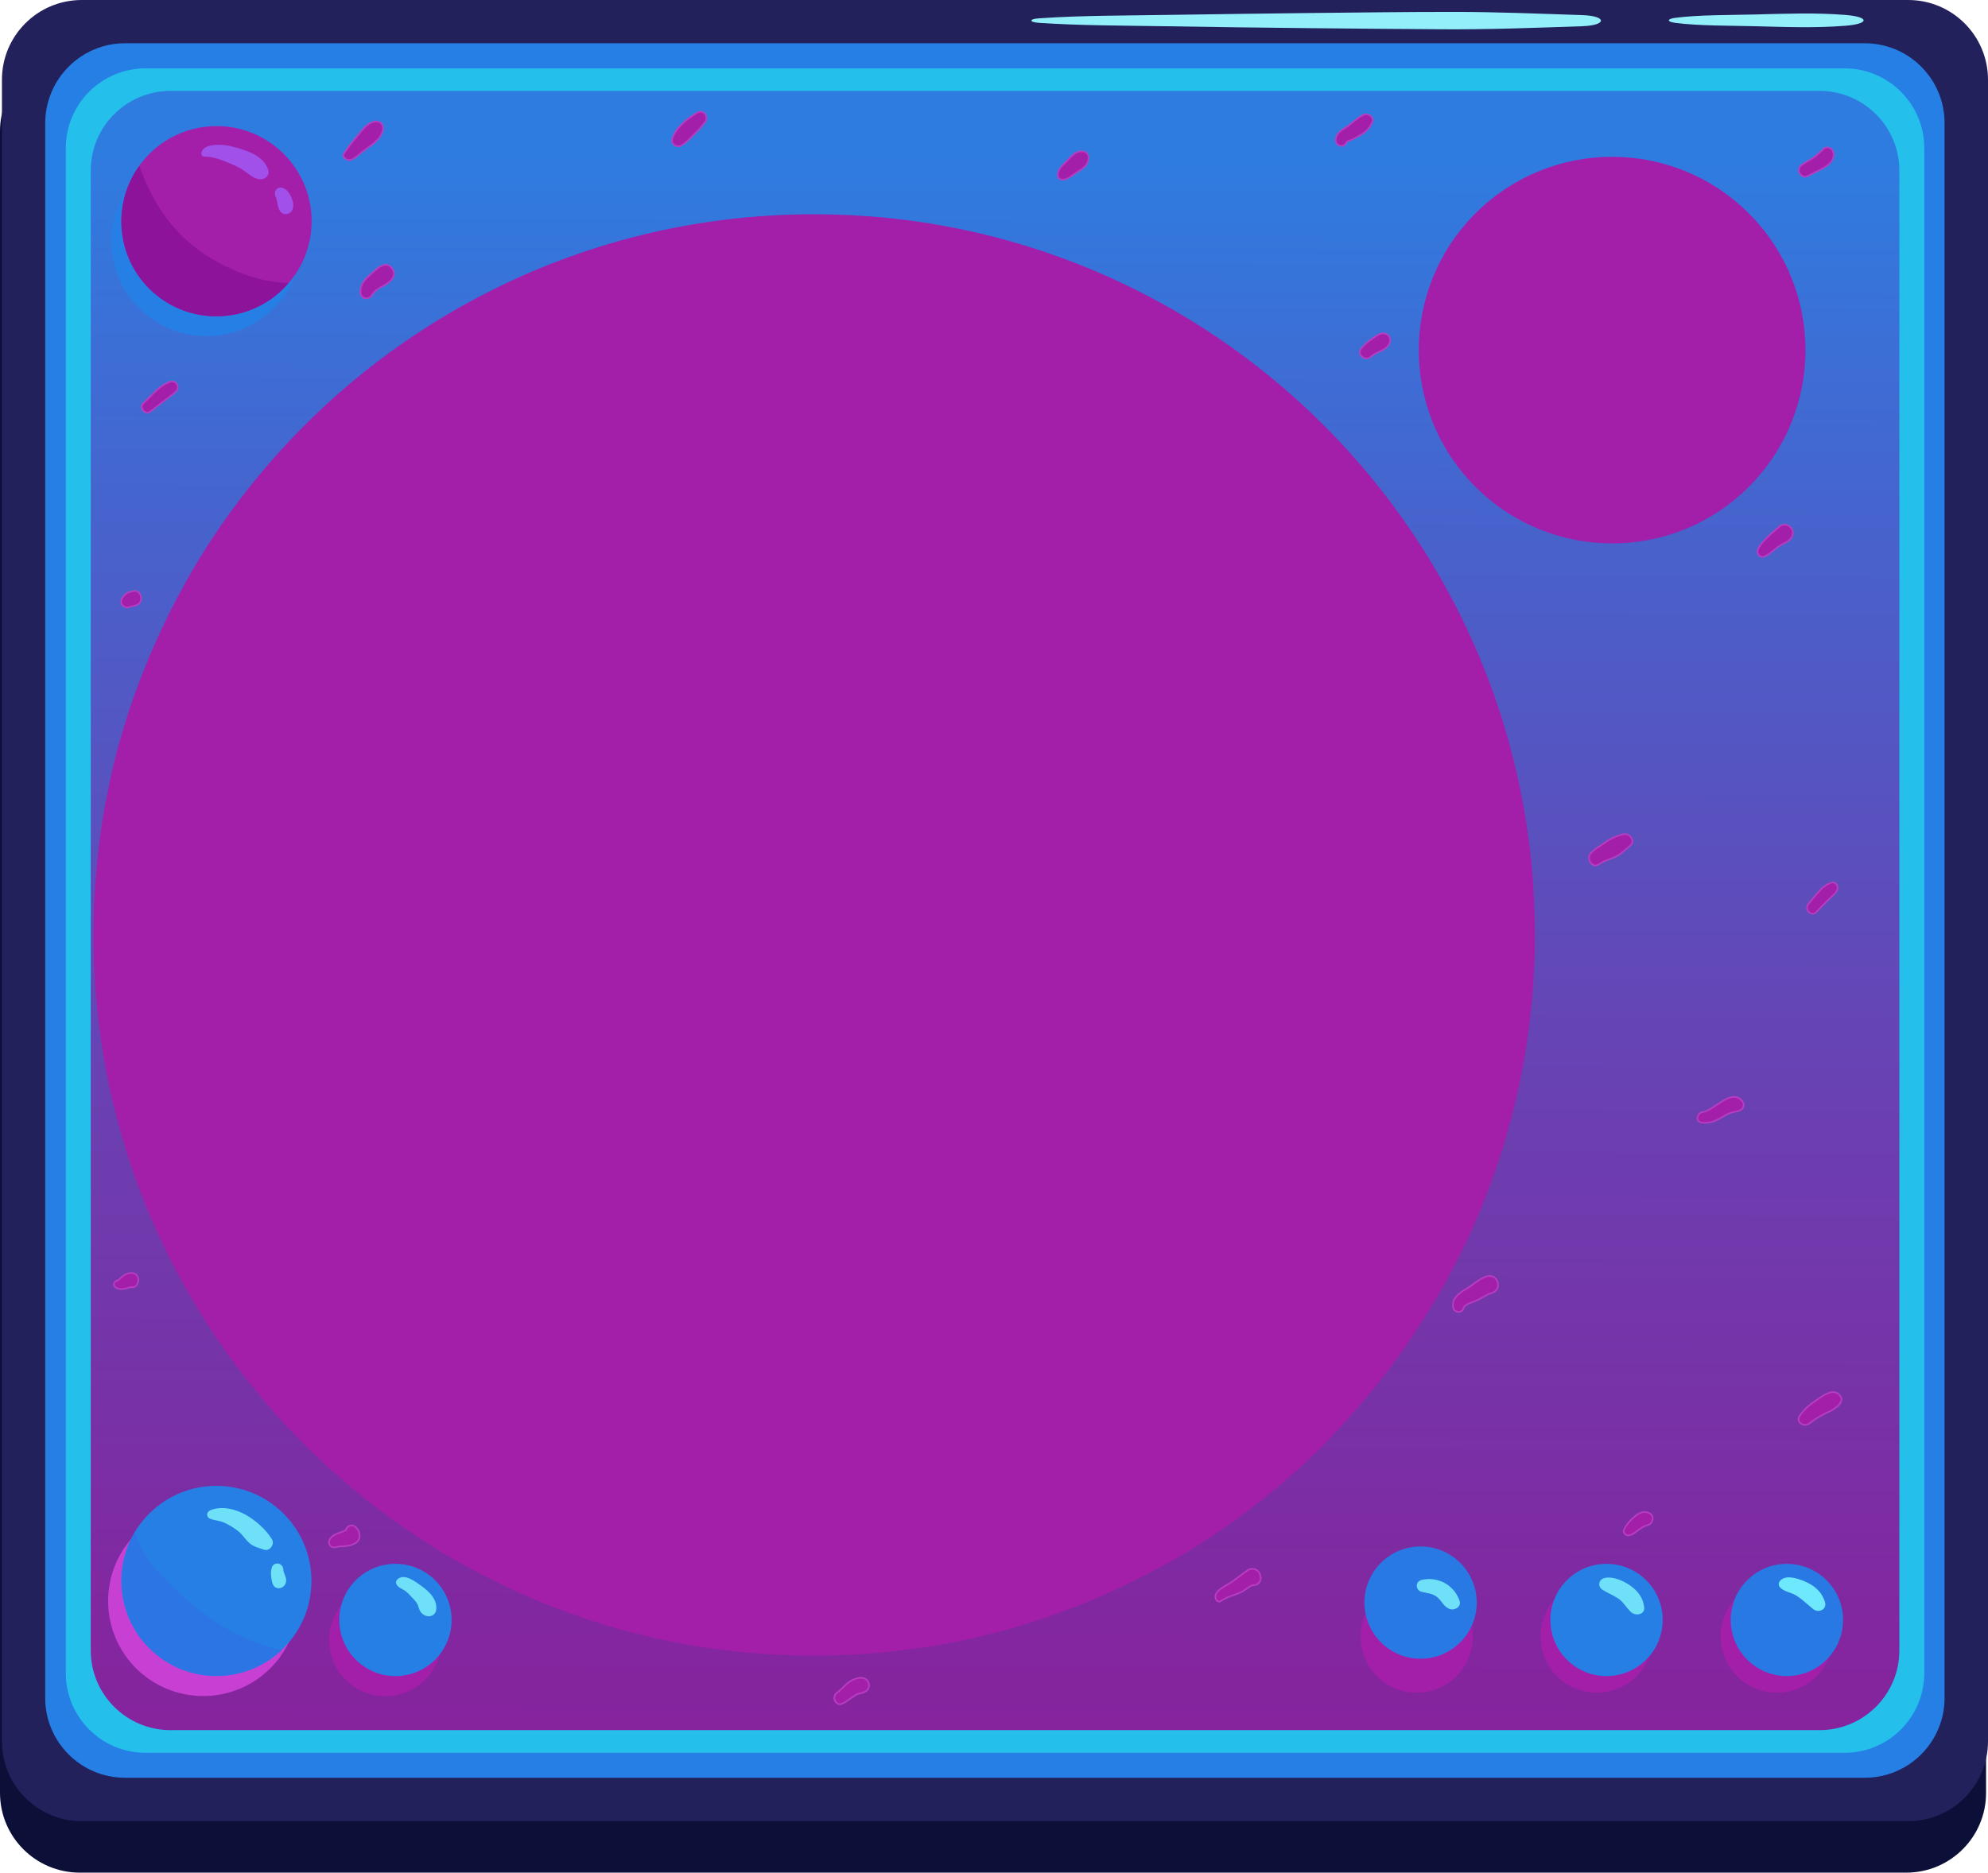 <?xml version="1.0" encoding="utf-8"?>
<!-- Generator: Adobe Illustrator 23.0.1, SVG Export Plug-In . SVG Version: 6.00 Build 0)  -->
<svg version="1.1" id="Layer_1" xmlns="http://www.w3.org/2000/svg" xmlns:xlink="http://www.w3.org/1999/xlink" x="0px" y="0px"
	 viewBox="0 0 1235.7 1164.3" style="enable-background:new 0 0 1235.7 1164.3;" xml:space="preserve">
<style type="text/css">
	.st0{fill:#0C0F38;}
	.st1{fill:#22215B;}
	.st2{fill:#267FE5;}
	.st3{fill:#25BFEC;}
	.st4{fill:url(#SVGID_1_);}
	.st5{fill:#A31FA9;}
	.st6{fill:#C840D3;}
	.st7{fill:#2979E4;}
	.st8{fill:#2C75E4;}
	.st9{fill:#8D139B;}
	.st10{fill:#A250EA;}
	.st11{fill:#6EE1F8;}
	.st12{fill:#6EE8FC;}
	.st13{fill:#93EFF9;}
	.st14{fill:#E4AE5E;}
	.st15{fill:#A31FA9;stroke:#B73DC1;stroke-miterlimit:10;}
	.st16{display:none;}
	.st17{display:inline;}
	.st18{fill:#A139FF;}
	.st19{fill:#594A41;}
	.st20{fill:url(#SVGID_2_);stroke:#FFFFFF;stroke-miterlimit:10;}
	.st21{fill:#392E27;}
	.st22{fill:#2F7FD7;}
	.st23{fill:#4ABF9F;}
	.st24{fill:#0C0D36;stroke:#8938A6;stroke-miterlimit:10;}
	.st25{fill:#0C0D36;}
</style>
<g id="Object">
	<title>record_player</title>
	<g id="record_base">
		<path class="st0" d="M49.6,32h1135.3c27.4,0,49.6,22.2,49.6,49.6v1033.1c0,27.4-22.2,49.6-49.6,49.6H49.6
			c-27.4,0-49.6-22.2-49.6-49.6V81.6C0,54.2,22.2,32,49.6,32z"/>
		<path class="st1" d="M50.8,0h1135.3c27.4,0,49.6,22.2,49.6,49.6v1033.1c0,27.4-22.2,49.6-49.6,49.6H50.8
			c-27.4,0-49.6-22.2-49.6-49.6V49.6C1.2,22.2,23.4,0,50.8,0z"/>
		<path class="st2" d="M77.7,26.9h1081.4c27.4,0,49.6,22.2,49.6,49.6v979.2c0,27.4-22.2,49.6-49.6,49.6H77.7
			c-27.4,0-49.6-22.2-49.6-49.6V76.5C28.2,49.1,50.4,26.9,77.7,26.9z"/>
		<path class="st3" d="M90.5,42.5h1056c27.4,0,49.6,22.2,49.6,49.6v948.1c0,27.4-22.2,49.6-49.6,49.6H90.5
			c-27.4,0-49.6-22.2-49.6-49.6V92.1C40.9,64.7,63.1,42.5,90.5,42.5z"/>
		
			<linearGradient id="SVGID_1_" gradientUnits="userSpaceOnUse" x1="617.007" y1="-59.11" x2="619.569" y2="1064.997" gradientTransform="matrix(1 0 0 -1 0 1161.89)">
			<stop  offset="0" style="stop-color:#8B1E98"/>
			<stop  offset="0.175" style="stop-color:#83269F"/>
			<stop  offset="0.455" style="stop-color:#6C3EB0"/>
			<stop  offset="0.801" style="stop-color:#4763CD"/>
			<stop  offset="1" style="stop-color:#2F7CE0"/>
		</linearGradient>
		<path class="st4" d="M106,56.5h1025c27.4,0,49.6,22.2,49.6,49.6v920c0,27.4-22.2,49.6-49.6,49.6H106c-27.4,0-49.6-22.2-49.6-49.6
			v-920C56.4,78.7,78.6,56.5,106,56.5z"/>
		
			<ellipse transform="matrix(0.707 -0.707 0.707 0.707 139.664 772.39)" class="st5" cx="1002.2" cy="217.6" rx="120.2" ry="120.2"/>
		<circle class="st2" cx="128.3" cy="149.9" r="59.1"/>
		<circle class="st5" cx="134.6" cy="137.5" r="59.1"/>
		<circle class="st6" cx="126.3" cy="995.4" r="59.1"/>
		
			<ellipse transform="matrix(0.707 -0.707 0.707 0.707 -655.648 383.088)" class="st2" cx="134.6" cy="983" rx="59.1" ry="59.1"/>
		<circle class="st5" cx="239.5" cy="1019.7" r="34.9"/>
		<circle class="st2" cx="245.8" cy="1007.2" r="34.9"/>
		<circle class="st5" cx="880.6" cy="1017.5" r="34.9"/>
		<circle class="st5" cx="992.5" cy="1017.5" r="34.9"/>
		<circle class="st5" cx="1104.4" cy="1017.5" r="34.9"/>
		<circle class="st7" cx="883" cy="996.4" r="34.9"/>
		
			<ellipse transform="matrix(0.707 -0.707 0.707 0.707 -419.656 1001.26)" class="st2" cx="998.8" cy="1007.2" rx="34.9" ry="34.9"/>
		<circle class="st7" cx="1110.7" cy="1007.2" r="34.9"/>
		<path class="st8" d="M150,1017.3c-21-9.8-37.7-25-53.2-41.9c-6.4-7-10.2-14.4-13.1-22.3c-16.5,28.1-7.1,64.3,21,80.8
			c22.6,13.3,51.2,10,70.3-7.9C166.4,1024,158,1021,150,1017.3z"/>
		<path class="st9" d="M179.3,176c-10.5-0.4-20.8-2.7-30.5-6.6c-33.4-13.6-51.3-35.7-62.2-66.3c-19.1,26.4-13.2,63.3,13.2,82.4
			C124.7,203.5,159.3,199.4,179.3,176z"/>
		<path class="st10" d="M166.7,105.6c-2.9-9.3-14.8-12.6-23.2-14.7c-4.6-1.2-17.5-2.3-18.4,4.6c0,1,0.8,1.9,1.9,1.9l0,0
			c5.1-0.2,10.8,2,15.4,4c3.1,1.2,6.1,2.7,8.9,4.4c3.1,2.1,5.7,4.9,9.6,5.6C164.2,112,167.9,109.4,166.7,105.6z"/>
		<path class="st10" d="M180.8,122.1c-1.1-2.6-3.4-5.3-6.3-5.5c-2.1,0-3.7,1.7-3.7,3.7c0.1,1,0.4,2,0.9,2.9
			c-0.4-0.7,0.2,0.6,0.2,0.6c0.1,0.5,0.2,0.9,0.3,1.4c0.4,2,0.6,4.1,1.8,5.9c1.2,2,3.9,2.6,5.9,1.4c0.6-0.4,1.1-0.8,1.4-1.4
			C183.2,128.1,182.1,125,180.8,122.1z"/>
		<path class="st11" d="M169,957c-3.6-6-10.2-11.8-16.3-15.2c-6.3-3.6-15.1-5.7-22-2.8c-2.5,1.1-2.7,4.3,0,5.3
			c2.9,1.1,6,1.1,8.9,2.5c3.2,1.5,6.3,3.4,9,5.6c2.5,2.2,4.2,5.2,6.8,7.3s5.6,2.7,8.7,3.8C167.8,964.7,170.9,960.1,169,957z"/>
		<path class="st11" d="M177.7,981.2c-0.4-1.8-1.6-3.8-1.6-5.5c-0.1-2-1.7-3.6-3.8-3.6c-1.6,0-2.9,1.1-3.4,2.6
			c-0.6,2.2-0.6,4.5-0.2,6.7c0.3,2,0.8,5.6,3.8,6C176.1,987.9,178.6,984.6,177.7,981.2z"/>
		<path class="st12" d="M1134.4,996.2c-2-6.7-6.8-10.6-13.1-13.2c-4.3-1.7-12.2-4.4-15.3,0.5c-0.6,1.1-0.5,2.5,0.4,3.4
			c2.2,2.6,7,3.2,9.9,5c3.8,2.3,7.2,5.7,10.7,8.5C1130.2,1003.1,1135.7,1000.8,1134.4,996.2z"/>
		<path class="st11" d="M1022,999.5c-0.6-6.1-4-10.5-9-13.9c-4-2.8-11.3-6-16.2-4.3c-2,0.6-3.2,2.8-2.6,4.8c0.3,0.9,0.9,1.7,1.7,2.2
			c3.1,2,6.5,3.4,9.6,5.3c3.6,2.2,5.5,6.4,8.7,9C1017,1004.8,1022.4,1003.8,1022,999.5z"/>
		<path class="st11" d="M907.2,995.2c-3.4-9.9-13.8-15.4-23.9-12.8c-2,0.6-3.1,2.7-2.5,4.7c0.4,1.2,1.3,2.2,2.5,2.5
			c3.3,0.9,7,1,9.8,3.2c3,2.3,3.9,5.7,7.5,7.4C903.8,1001.7,908.6,999.2,907.2,995.2z"/>
		<path class="st11" d="M262,986.1c-3.7-2.6-10.7-8.3-15-4.1c-0.9,0.9-1.1,2.3-0.4,3.3c1.1,1.7,2.6,2.2,4.3,3.2
			c2.1,1.2,3.8,3.2,5.5,5s3.1,3.2,3.7,5.5c0.7,2.9,2.3,5.1,5.3,5.8c2.3,0.5,5-0.7,5.6-3.2C272.3,994.8,267,989.7,262,986.1z"/>
		<path class="st13" d="M983.5,9.4c-27-0.9-52.9-2-80.3-2c-29.9,0-59.9,0.4-89.8,0.7c-27.7,0.3-55.3,0.7-82.9,1.1
			c-27.6,0.5-58.1,0.3-84.7,2.2c-6.3,0.4-6.3,2.4,0,2.8c24.5,1.7,52.3,1.7,77.7,2.1c29.9,0.5,59.9,0.9,89.8,1.2
			c27.6,0.3,55.3,0.5,82.9,0.7c29.8,0.2,57.8-0.9,87.2-1.9C999,15.8,999,9.9,983.5,9.4z"/>
		<path class="st13" d="M1147.2,9.3c-18.6-1.5-37.1-0.8-56.3-0.3c-16.3,0.4-35.3,0.2-49.7,2.1c-5.2,0.7-5.2,2.4,0,3.1
			c14.4,1.9,33.4,1.7,49.7,2.1c19.2,0.5,37.7,1.2,56.3-0.3C1162.1,14.8,1162.1,10.5,1147.2,9.3z"/>
		<path class="st14" d="M1023.1,948.4"/>
		<g>
			<path class="st15" d="M233,75.6c-5.4,1-7.9,5.6-11.3,9.5c-2.9,3.3-5.6,6.8-8,10.5c-0.4,0.6-0.4,1.4,0,2c3.6,4.9,8.3-0.8,11.6-3.3
				c4.8-3.8,11.6-7.2,12.7-13.7c0.5-2.2-0.8-4.5-3.1-5C234.3,75.4,233.6,75.4,233,75.6z"/>
			<path class="st15" d="M242.4,165.4c-4.6-2.9-9.5,3.1-12.7,5.8c-3.5,2.9-6.4,6.8-5.5,11.6c0.6,3.3,5.3,3.5,6.8,0.9
				c1.9-3.1,4.2-4.3,7.4-6.1c2.1-1,3.9-2.4,5.4-4.2c1.8-2.5,1.3-5.9-1.2-7.7C242.6,165.6,242.5,165.5,242.4,165.4z"/>
			<path class="st15" d="M106,237.3c-7,2.2-11.6,8.7-16.9,13.4c-2.9,2.5,1,7.5,4.1,5.3c2.8-2,5.5-4.2,8.2-6.3s5.6-4,8.1-6.5
				S109.5,236.2,106,237.3z"/>
			<path class="st15" d="M433.5,70c-6,3.5-13.6,9.3-15.6,16.3c-1,3.3,2.7,5.7,5.5,4.2s5.2-4.2,7.5-6.4c2.6-2.5,5.1-5.2,7.3-8.1
				C440.7,72.8,437.6,67.7,433.5,70z"/>
			<path class="st15" d="M676.5,97c-0.3-1.4-1.4-2.5-2.8-2.8c-5-0.8-7.5,2.8-10.7,6c-2.5,2.5-6.2,5.6-5.4,9.5c0.3,1.2,1.4,2,2.6,2
				c3.2,0.3,6.6-3.1,9.2-4.6C673.3,104.6,677.2,102.4,676.5,97z"/>
			<path class="st15" d="M847.2,71.5c-3.7,2-6.6,5-10,7.3c-2.8,1.9-6.4,3.7-6.9,7.5c-0.7,4.5,5.2,6.3,6.8,1.9c0.2-0.4,2.4-1,2.8-1.2
				c1.6-0.7,3.2-1.5,4.7-2.4c3.8-2.2,6.7-4.5,8.4-8.7C854.3,72.5,850,70,847.2,71.5z"/>
			<path class="st15" d="M860.1,207.3c-3-0.1-5.2,2-7.5,3.6c-2.6,1.6-4.9,3.7-6.7,6.1c-2.7,3.7,3.1,7.9,6.2,4.8
				c3.8-3.8,11.7-3.9,12-10.5C864,209.1,862.2,207.3,860.1,207.3z"/>
			<path class="st15" d="M1137.8,92.3c-0.8-0.5-1.9-0.7-2.8-0.5c-1,0.4-1.1,0.4-0.2,0.1c-1,0.3-1.8,0.9-2.3,1.8
				c-0.3,0.4,0.1,0-0.6,0.5c-0.9,0.7-1.8,1.4-2.6,2.2c-2.8,2.4-6.3,4-9.3,6.1c-4.2,2.8-0.5,9.3,4,6.8c3.2-1.8,6.6-3.2,9.8-5.1
				c2-1.1,3.7-2.6,5-4.5C1140,97.3,1140.5,93.9,1137.8,92.3z"/>
			<path class="st15" d="M1104.9,328.6c0.6-0.9-1.2,0.7-1.4,1c-1.6,1.3-3.1,2.6-4.6,4.1c-2.4,2.4-5.2,5.2-6.4,8.4
				c-0.8,2.2,1.8,5,4,4c3.5-1.4,6.2-4.5,9.4-6.6c2.8-1.8,6.3-2.6,7.9-5.7C1116.7,327.9,1108.5,323.1,1104.9,328.6z"/>
			<path class="st15" d="M1009.3,518.7c-4.1,0.8-7.9,2.5-11.3,4.9c-3.1,2.3-6.6,3.9-9.2,6.9c-3.1,3.5,1.1,9.8,5.2,6.8
				c2.8-2.1,6.3-2.9,9.5-4.3c4-1.8,6.6-4.6,9.9-7.3S1013,517.8,1009.3,518.7z"/>
			<path class="st15" d="M1138.1,548.9c-2.9,1.1-5.5,3-7.5,5.4c-2.3,2.5-4.3,5.1-6.5,7.7c-2.9,3.4,1.8,8.3,5,5
				c1.9-2,3.8-4.1,5.8-6.1c2.2-2.2,4.6-4,6.5-6.5S1141.6,547.7,1138.1,548.9z"/>
			<path class="st15" d="M1083.3,685.1c-6.6-9.4-17.8,5.5-24.9,6.3c-3.4,0.4-4.9,5.8-0.9,6.5c4.6,0.8,8.4-0.7,12.4-3
				c2-1.3,4.2-2.4,6.4-3.2c2.4-0.8,4.3-0.3,6.4-2.1C1083.9,688.4,1084.2,686.5,1083.3,685.1z"/>
			<path class="st15" d="M1143.2,867.1c-4-4-10,0.6-13.5,3c-4.3,2.8-8.2,5.9-11.1,10.2c-2.6,3.9,2.9,7.3,6.1,4.7
				c3.7-3,7.9-5.4,12.2-7.3C1140.2,876.1,1147.8,871.6,1143.2,867.1z"/>
			<path class="st15" d="M1025.6,941c-3.7-2.2-7.1-0.2-10,2.3c-2.4,2.1-5.1,5-6.2,8c-0.8,2,1.5,3.7,3.3,3.3c2.3-0.5,4.4-2.4,6.3-3.8
				c1-0.7,2.1-1.4,3.2-1.9c0.3-0.1,0.9-0.3,1-0.4h-0.1c0.2-0.1,0.7-0.3,1.1-0.4C1027.2,947.8,1028.6,942.8,1025.6,941z"/>
			<path class="st15" d="M924.5,793.5c-5.1,1.2-9,5.7-13.6,8.2c-4.3,2.4-9,6.1-7.5,11.7c0.5,1.7,2.4,2.7,4.1,2.2
				c1.1-0.3,1.9-1.2,2.2-2.2c0.7-2.6,5.8-3.8,7.9-4.7c3.3-1.4,6.1-3.8,9.7-4.8C934,801.8,931.2,791.9,924.5,793.5z"/>
			<path class="st15" d="M783.5,980.3c-0.1-0.4-0.2-0.8-0.2-1.2c-0.8-2.7-3.6-4.3-6.3-3.5c-0.4,0.1-0.8,0.3-1.2,0.5
				c-4.7,3.2-8.7,6.9-13.7,9.6c-3,1.7-8.5,5-6,9.1c0.6,0.9,1.8,1.3,2.7,0.7c2.6-1.9,5.8-3,8.9-4.1c1.5-0.5,3-1.1,4.4-1.8
				c2-1,5.1-4.1,7.4-4.1c2.3,0,4.2-2,4.1-4.3C783.6,980.9,783.6,980.6,783.5,980.3z"/>
			<path class="st15" d="M540,1046.7c-1.5-5.3-8-3.6-11.3-1.5s-5.4,5-8.4,7.2c-3.8,2.9-0.6,9,3.8,6.6c3-1.6,5.5-3.9,8.5-5.5
				c1.3-0.7,2.7-0.6,4.1-1.2C539.1,1051.4,540.7,1049.3,540,1046.7z"/>
			<path class="st15" d="M223.4,954.3c0.2-2-0.9-3.3-2.4-4.9c-1.5-1.4-3.8-1.2-5.1,0.2c-0.4,0.5-0.7,1-0.9,1.7l-0.5,0.3
				c-1,0.5-2.1,1-3.3,1.3c-2.6,0.9-5.9,2.3-6.6,5.2c-0.5,1.7,0.5,3.4,2.2,3.9c0.2,0.1,0.5,0.1,0.7,0.1c1,0,2-0.2,2.9-0.5
				c0.7-0.2,2.1-0.2,3.1-0.2c3.3-0.3,6-0.7,8.6-2.9C223.2,957.4,223.7,955.8,223.4,954.3z"/>
			<path class="st15" d="M81.9,791.5c-2-0.1-4,0.6-5.6,2c-1.4,1-2.4,2.4-4,3c-1.1,0.3-1.8,1.5-1.4,2.7c0.2,0.5,0.5,0.9,0.9,1.2
				c2.8,2,6.6,0.8,9.5-0.2c1.5,0.5,3.1-0.1,3.8-1.5c0.3-0.6,0.6-1.3,0.8-2c0.6-2.2-0.8-4.5-3-5.1C82.5,791.5,82.2,791.5,81.9,791.5z
				"/>
			<path class="st15" d="M86.2,368.4c-0.9-0.9-2.2-1.3-3.4-0.9c-0.2,0.1-0.5,0.2-0.7,0.3c-1.1,0-2.2,0.4-3.2,1
				c-1.3,0.8-2.4,2-3.1,3.3c-0.8,1.5-0.6,3.3,0.6,4.5s3.1,1.4,4.5,0.6c0.1-0.1,0.3-0.2,0.5-0.2h0.1c1,0,1.9-0.2,2.8-0.6
				c-1.3,0.6,0,0,0.3-0.1c1.8-0.5,3.1-2.2,3.1-4.1C87.8,370.7,87.2,369.4,86.2,368.4z"/>
		</g>
		<path class="st5" d="M836.9,883.2c4.1-4.5,8-9,11.9-13.7l1.1-1.3c3.8-4.5,7.4-9.1,11-13.7l1.2-1.6c3.6-4.7,7.1-9.4,10.5-14.3
			c0.3-0.4,0.5-0.8,0.8-1.2c7.1-10.2,13.8-20.7,20.1-31.4l0.3-0.4c3-5.3,6-10.6,8.8-16c0.2-0.5,0.5-1,0.8-1.5c2.8-5.3,5.4-10.6,8-16
			l0.7-1.5c2.6-5.5,5-11.1,7.4-16.7l0.3-0.7c4.8-11.7,9.2-23.6,13.1-35.7c0.1-0.3,0.2-0.6,0.3-0.9c1.9-5.8,3.6-11.8,5.2-17.7
			l0.5-1.7c1.6-5.9,3-11.9,4.4-17.9c0.1-0.5,0.2-1,0.3-1.5c1.4-6.2,2.6-12.4,3.7-18.7l0,0c4.5-25.7,6.8-51.8,6.8-77.9
			c0-247.4-200.6-448-448-448c-148.3,0-279.8,72.1-361.3,183.1l-0.1,0.1c-10.8,14.7-20.7,30.1-29.6,46.1l-0.4,0.8
			c-2.9,5.3-5.8,10.6-8.5,16l0,0c-5.4,10.8-10.5,21.8-15.1,33.1c-0.2,0.5-0.4,0.9-0.6,1.4c-2.2,5.4-4.2,10.8-6.2,16.3
			c-0.2,0.5-0.4,1-0.6,1.6c-4,11.1-7.5,22.4-10.6,33.9l-0.5,1.8c-1.4,5.5-2.8,11-4,16.6l-0.5,2.6c-1.2,5.6-2.3,11.2-3.3,16.8
			c-0.1,0.6-0.2,1.2-0.3,1.7c-1,5.5-1.8,11.1-2.5,16.7c-0.1,0.5-0.1,1-0.2,1.5c-0.7,5.7-1.3,11.4-1.8,17.1c-0.1,1.1-0.2,2.1-0.3,3.2
			c-0.5,5.6-0.8,11.3-1.1,17c0,1-0.1,2-0.1,2.9c-0.2,5.9-0.4,11.9-0.4,17.9c0,22.8,1.7,45.6,5.1,68.2c1.7,11.1,3.8,22.1,6.3,33
			c0.9,3.6,1.8,7.2,2.7,10.7c1.8,7.2,3.8,14.2,6,21.3s4.5,14,7,20.8c62.8,171.5,227.5,294,420.8,294c6.4,0,12.7-0.2,19-0.4l2.4-0.1
			c6-0.3,12-0.7,17.9-1.2l3.1-0.3c5.8-0.5,11.7-1.2,17.4-2l2.9-0.4c5.9-0.8,11.8-1.7,17.6-2.8c0.6-0.1,1.2-0.2,1.7-0.3
			c5.9-1.1,11.8-2.3,17.6-3.6l1-0.2c5.8-1.3,11.6-2.8,17.4-4.4l2.5-0.7c5.5-1.5,11-3.2,16.5-5l2.8-0.9c5.5-1.8,10.9-3.7,16.2-5.7
			l2.3-0.9c5.6-2.1,11.1-4.3,16.5-6.6l0.7-0.3c5.5-2.3,10.9-4.8,16.3-7.3l1.4-0.7c5.2-2.5,10.4-5.1,15.6-7.8l2.3-1.2
			c5-2.7,10-5.4,14.9-8.3l2.4-1.3c5-2.9,9.9-6,14.7-9.1l1.5-1c10.1-6.6,20-13.6,29.5-21c0.4-0.3,0.9-0.7,1.3-1
			c4.6-3.6,9.1-7.2,13.5-11l1.8-1.5c4.4-3.7,8.7-7.5,12.9-11.4l1.5-1.4c4.3-4,8.6-8.1,12.8-12.3c0.2-0.2,0.3-0.3,0.5-0.5
			C828.4,892.2,832.6,887.7,836.9,883.2L836.9,883.2z"/>
	</g>
</g>
<g class="st16">
	<g id="record_place" class="st17">
		<circle class="st18" cx="505.9" cy="592.2" r="448"/>
		<circle class="st19" cx="505.9" cy="592.2" r="425.9"/>
		<circle class="st19" cx="505.9" cy="592.2" r="425.9"/>
		
			<linearGradient id="SVGID_2_" gradientUnits="userSpaceOnUse" x1="661.88" y1="851.99" x2="1513.68" y2="851.99" gradientTransform="matrix(6.123234e-17 -1 -1 -6.123234e-17 1357.89 1679.98)">
			<stop  offset="0" style="stop-color:#00E9F8"/>
			<stop  offset="6.015652e-02" style="stop-color:#00CDF0"/>
			<stop  offset="0.159" style="stop-color:#07A4E5"/>
			<stop  offset="0.265" style="stop-color:#2680DB"/>
			<stop  offset="0.377" style="stop-color:#3764D2"/>
			<stop  offset="0.496" style="stop-color:#424CCC"/>
			<stop  offset="0.628" style="stop-color:#493CC7"/>
			<stop  offset="0.779" style="stop-color:#4E32C5"/>
			<stop  offset="1" style="stop-color:#4F2EC4"/>
		</linearGradient>
		<circle class="st20" cx="505.9" cy="592.2" r="425.9"/>
		<path class="st21" d="M505.9,959c-202.3,0-366.8-164.5-366.8-366.8s164.6-366.8,366.8-366.8S872.7,390,872.7,592.2
			S708.2,959,505.9,959z M505.9,233.6c-197.7,0-358.5,160.8-358.5,358.5s160.8,358.5,358.5,358.5s358.5-160.8,358.5-358.5
			S703.6,233.6,505.9,233.6L505.9,233.6z M505.9,898.9c-169.1,0-306.7-137.6-306.7-306.7s137.6-306.7,306.7-306.7
			S812.6,423,812.6,592.2S675,898.9,505.9,898.9L505.9,898.9z M505.9,293.7c-164.6,0-298.4,133.9-298.4,298.4
			s133.9,298.4,298.4,298.4s298.4-133.9,298.4-298.4S670.5,293.7,505.9,293.7L505.9,293.7z M505.9,839.4
			c-136.3,0-247.2-110.9-247.2-247.2s110.9-247.3,247.2-247.3s247.2,110.9,247.2,247.3S642.2,839.4,505.9,839.4L505.9,839.4z
			 M505.9,353.2c-131.8,0-239,107.2-239,239s107.2,239,239,239s239-107.2,239-239S637.7,353.2,505.9,353.2z M505.9,777.6
			c-102.2,0-185.4-83.2-185.4-185.4s83.2-185.4,185.4-185.4S691.3,490,691.3,592.2S608.1,777.6,505.9,777.6L505.9,777.6z M505.9,415
			c-97.7,0-177.1,79.5-177.1,177.1s79.5,177.1,177.1,177.1S683,689.8,683,592.2S603.6,415,505.9,415L505.9,415z"/>
		<path class="st22" d="M505.9,959c-202.3,0-366.8-164.5-366.8-366.8s164.6-366.8,366.8-366.8S872.7,390,872.7,592.2
			S708.2,959,505.9,959z M505.9,233.6c-197.7,0-358.5,160.8-358.5,358.5s160.8,358.5,358.5,358.5s358.5-160.8,358.5-358.5
			S703.6,233.6,505.9,233.6L505.9,233.6z M505.9,898.9c-169.1,0-306.7-137.6-306.7-306.7s137.6-306.7,306.7-306.7
			S812.6,423,812.6,592.2S675,898.9,505.9,898.9L505.9,898.9z M505.9,293.7c-164.6,0-298.4,133.9-298.4,298.4
			s133.9,298.4,298.4,298.4s298.4-133.9,298.4-298.4S670.5,293.7,505.9,293.7L505.9,293.7z M505.9,839.4
			c-136.3,0-247.2-110.9-247.2-247.2s110.9-247.3,247.2-247.3s247.2,110.9,247.2,247.3S642.2,839.4,505.9,839.4L505.9,839.4z
			 M505.9,353.2c-131.8,0-239,107.2-239,239s107.2,239,239,239s239-107.2,239-239S637.7,353.2,505.9,353.2z M505.9,777.6
			c-102.2,0-185.4-83.2-185.4-185.4s83.2-185.4,185.4-185.4S691.3,490,691.3,592.2S608.1,777.6,505.9,777.6L505.9,777.6z M505.9,415
			c-97.7,0-177.1,79.5-177.1,177.1s79.5,177.1,177.1,177.1S683,689.8,683,592.2S603.6,415,505.9,415L505.9,415z"/>
		<circle class="st23" cx="505.9" cy="592.2" r="144"/>
		<circle class="st24" cx="505.9" cy="592.2" r="144"/>
		
			<ellipse transform="matrix(0.16 -0.987 0.987 0.16 -159.689 996.708)" class="st22" cx="505.9" cy="592.2" rx="15.5" ry="15.5"/>
		<path class="st22" d="M851.7,686.9C810,838.8,670.8,950.7,505.9,950.7c-197.7,0-358.5-160.8-358.5-358.5
			c-0.1-71,21-140.4,60.6-199.3c-1.8-2.3-3.5-4.7-5.3-7c-41.6,60.8-63.8,132.7-63.7,206.3C139,794.4,303.6,959,505.8,959
			c170,0,313.3-116.3,354.8-273.4C857.7,686,854.7,686.5,851.7,686.9z"/>
		<path class="st22" d="M505.9,777.6c62.7,0,121.2-31.8,155.3-84.4c-3.1-0.4-6.1-0.7-9.2-1.1c-33,48.3-87.7,77.2-146.1,77.2
			c-97.7,0-177.1-79.5-177.1-177.1c0-19.4,3.2-38.7,9.5-57c-2.2-2-4.5-4-6.7-6c-7.3,20.2-11,41.5-11,63
			C320.5,694.4,403.7,777.6,505.9,777.6z"/>
		<path class="st22" d="M505.9,898.9c133.5,0,247.3-85.8,289.3-205c-3,0.3-6,0.5-9,0.7c-41.9,114.3-151.7,196-280.3,196
			c-164.6,0-298.4-133.9-298.4-298.4c0-52.6,13.9-104.3,40.4-149.7c-1.9-2.2-3.8-4.5-5.7-6.8c-28.2,47.3-43.1,101.4-43,156.5
			C199.2,761.3,336.8,898.9,505.9,898.9z"/>
		<path class="st22" d="M505.9,839.4c98.9,0,184.4-58.4,223.9-142.6c-3,0-6.1,0-9.1,0c-38.9,79.4-120.5,134.3-214.8,134.3
			c-131.8,0-239-107.2-239-239c0-35.6,7.9-70.8,23.3-102.9c-2-2.1-4.1-4.2-6.1-6.4c-16.8,34-25.5,71.3-25.5,109.2
			C258.7,728.5,369.6,839.4,505.9,839.4z"/>
		<path class="st25" d="M615.1,686c-29-5.8-57.3-14.8-84.4-26.7c-59.1-26.3-114.5-60.2-164.9-100.8c-18.6,77.3,29,155.1,106.4,173.7
			C524.8,744.8,580,726.9,615.1,686z"/>
		<g id="turning_path">
			<path class="st25" d="M812.2,359c-12.9-35-51.7-61.9-84.1-77.1c-3.3-1.6-6.3,3.2-2.9,5c34.9,18.7,56.7,45.4,80.6,75.8
				C808.1,365.7,813.4,362.5,812.2,359z"/>
			<path class="st25" d="M811,319.2c-9.3-12.4-21.9-22.9-34.4-31.8c-2.4-1.7-5.4,2.2-3.1,4.1c6,4.7,11.7,9.9,17,15.4
				c5.4,5.6,10.2,11.7,16.5,16.4C809.3,325,812.8,321.5,811,319.2z"/>
			<path class="st25" d="M794.6,422.2c-11.9-41.7-54.7-76.2-91.5-95.6c-3.1-1.6-5.8,2.9-2.8,4.7c19,11,35.3,24.6,50.4,40.4
				c15.6,16.3,25.3,34.4,36.7,53.5C789.7,429,795.8,426.5,794.6,422.2z"/>
			<path class="st25" d="M804.4,452c-1.2-2.6-5.6-0.7-4.6,2c5.3,13.7,8.1,27.2,11.3,41.5c0.6,2.9,5.4,2.3,5.2-0.7
				C815.3,479.2,810.8,466.1,804.4,452z"/>
			<path class="st25" d="M726.2,436.2c-13.2-22.3-30-39.1-50.1-55.4c-14.4-11.6-33-26.3-52.2-27.3c-2.7-0.1-3.3,4.1-0.6,4.7
				c21.5,4.6,41.5,23.1,57.4,37.4c15.1,13.6,26.7,29.7,40.4,44.4C723.8,442.7,728.1,439.2,726.2,436.2z"/>
			<path class="st25" d="M697.2,502.5c-1.9-3.7-7.1-0.5-5.5,3.2c11.2,24.7,16.5,49.2,19.3,76.1c0.1,1.8,1.6,3.1,3.4,3
				c1.6-0.1,2.9-1.4,3-3C720.1,553.7,709.8,527.2,697.2,502.5z"/>
			<path class="st25" d="M650,513.8c-5.3-13.2-14.4-21.4-24.6-30.8c-0.8-0.8-2-0.8-2.7,0s-0.8,2,0,2.7c4.1,4.3,8.4,8.5,12.3,13
				c4.4,5.1,7.3,11.2,10.9,16.9C647.2,517.7,651,516.3,650,513.8z"/>
			<path class="st25" d="M394.8,770.6c-12.8-10-25.8-19.5-37.8-30.4c-13.7-12.5-23.5-27.8-33.9-43c-0.9-1.5-2.9-2-4.4-1.1
				s-2,2.8-1.1,4.3c16.1,32,41.2,58.6,72.2,76.5C393.8,779.3,398.5,773.5,394.8,770.6z"/>
			<path class="st25" d="M444.2,794.8c-6.4-3.7-13.2-5.9-20.3-7.8c-4-1.1-5.7,5-1.7,6.2c6.7,2.1,13.1,4.9,19.8,7
				C445.2,801.2,447.1,796.4,444.2,794.8z"/>
			<path class="st25" d="M336.5,804c-12-10.1-24.2-20-35-31.5c-13.6-14.4-22.3-31.8-31-49.5c-1.9-4-7.5-0.5-5.8,3.4
				c15.2,34.6,34.6,63.3,67.4,83.3C335.6,812,339.7,806.8,336.5,804z"/>
			<path class="st25" d="M344,794.5c-11.1-8.8-22.9-17.2-33.2-27c-2.4-2.3-5.9,1.2-3.7,3.7c9.9,11.1,21.1,19.6,33.7,27.3
				C343.3,800,346.3,796.3,344,794.5z"/>
			<path class="st25" d="M309.8,858.5c-39.6-26.7-70.6-60.9-91.7-104c-1.3-2.7-6-0.7-4.9,2c18.5,44,50.2,85.7,93,108.1
				C310.3,866.8,313.6,861.1,309.8,858.5z"/>
			<path class="st25" d="M370.3,894.6c-10.5-8.7-22.7-15.2-34.9-21.1c-3.5-1.7-6.5,3.3-3.1,5.2c11.7,6.4,22.5,14.4,34.1,20.8
				C369.5,901.2,373.2,896.9,370.3,894.6z"/>
			<path class="st25" d="M308.6,922c-34.9-18-65.8-35.6-93.6-63.8c-2.9-3-7.4,1.5-4.6,4.6c28,30,57.7,49.9,95.7,65
				C309.5,929.2,311.7,923.7,308.6,922z"/>
			<path class="st25" d="M200.4,831.5c-4.7-2-6.4-8.4-8.3-12.7c-1.2-2.7-5.7-0.8-4.7,2c1.9,5.3,4.1,16.2,11.8,15.2
				C201.2,835.7,202.9,832.6,200.4,831.5z"/>
			<path class="st22" d="M509,558.9c-2.4,0-3.1,3.9-0.6,4.3c7.3,1.1,13.3,5.9,18.5,10.7c6.8,6.2,8.5,13.9,11.5,22.1
				c0.8,2.2,4.8,3,5.2,0C546.2,579,525.4,559,509,558.9z"/>
			<path class="st22" d="M543.1,556.3c-1.8-1.1-4,1.6-2.3,3c3.9,3,7,7,8.8,11.6c0.6,1.6,3.2,2,3.6,0
				C554.5,564.5,548.1,559.3,543.1,556.3z"/>
		</g>
	</g>
</g>
</svg>
